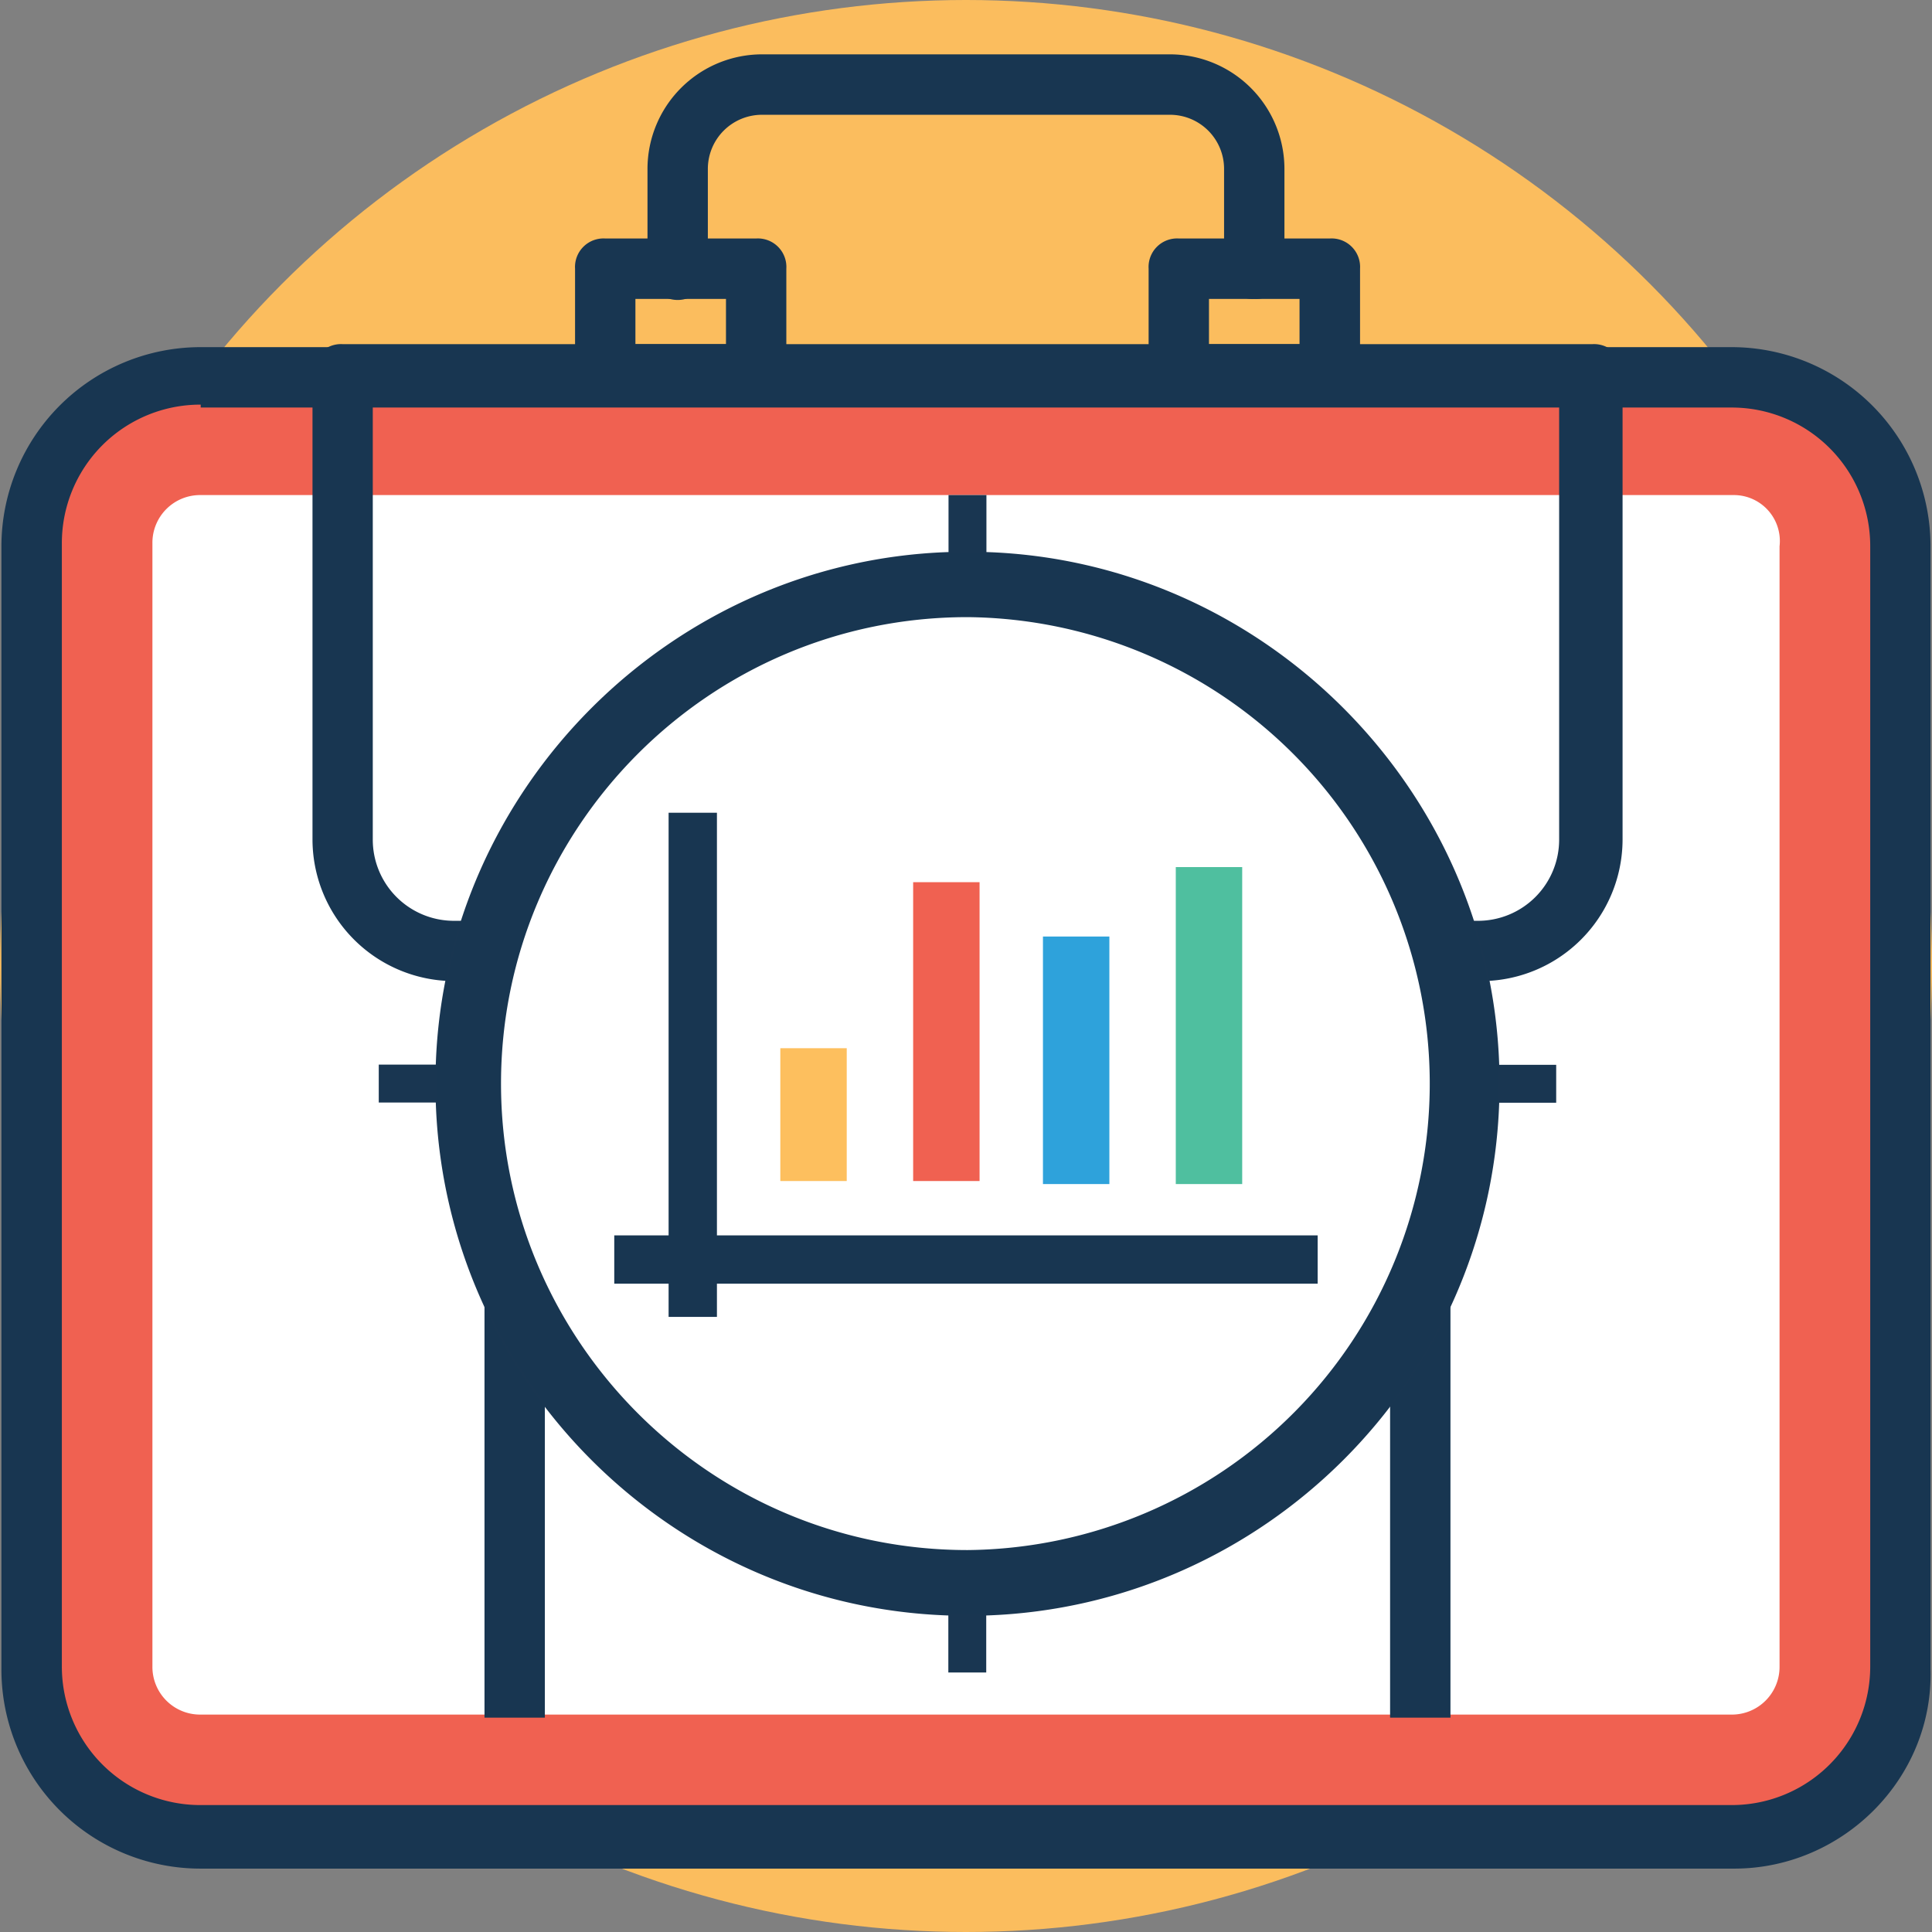 <svg xmlns="http://www.w3.org/2000/svg" viewBox="0 0 504.12 504.12"><rect x="0" y="0" width="504.12" height="504.12" fill="#808080" stroke="none"/><defs><style>.cls-1{fill:#fbbd5e;}.cls-2{fill:#f06151;}.cls-3{fill:#183651;}.cls-4{fill:#fff;}.cls-5{fill:#d3d7da;}.cls-6{fill:#193651;}.cls-7{fill:#fdbf5e;}.cls-8{fill:#2ea2db;}.cls-9{fill:#4fbf9f;}</style></defs><title>Портфель</title><g id="Layer_2" data-name="Layer 2"><g id="Capa_1" data-name="Capa 1"><circle class="cls-1" cx="252.06" cy="252.06" r="252.06"/><path class="cls-2" d="M452.52,97.67H52.37A44,44,0,0,0,8.26,141.79v293a44,44,0,0,0,44.11,44.11H451.73a44,44,0,0,0,44.11-44.11V142.57A43.09,43.09,0,0,0,452.52,97.67Z"/><path class="cls-3" d="M452.52,487.58H52.37a51.94,51.94,0,0,1-52-52v-293a52,52,0,0,1,52-52H451.73a51.94,51.94,0,0,1,52,52v293C504.51,464,480.88,487.58,452.52,487.58Zm-400.15-382a36.13,36.13,0,0,0-36.23,36.24v293A36.13,36.13,0,0,0,52.37,471H451.73A36.14,36.14,0,0,0,488,434.81V142.57a36.14,36.14,0,0,0-36.24-36.23H52.37Z"/><path class="cls-4" d="M452.52,129.18H52.37a12.44,12.44,0,0,0-12.6,12.61v293a12.44,12.44,0,0,0,12.6,12.6H451.73a12.44,12.44,0,0,0,12.61-12.6V142.57A12,12,0,0,0,452.52,129.18Z"/><path class="cls-3" d="M386.35,256H118.54a37,37,0,0,1-37-37V97.67a7.44,7.44,0,0,1,7.87-7.87H415.5a7.45,7.45,0,0,1,7.88,7.87V219A37,37,0,0,1,386.35,256ZM97.27,105.55V219a21.18,21.18,0,0,0,21.27,21.27h267A21.18,21.18,0,0,0,406.83,219V105.55Z"/><rect class="cls-3" x="205.18" y="153.6" width="15.75" height="15.75"/><rect class="cls-3" x="244.57" y="153.6" width="15.75" height="15.75"/><rect class="cls-3" x="283.95" y="153.6" width="15.75" height="15.75"/><rect class="cls-3" x="362.72" y="248.12" width="15.75" height="200.07"/><rect class="cls-3" x="126.42" y="248.12" width="15.75" height="200.07"/><path class="cls-3" d="M327.28,78a7.44,7.44,0,0,1-7.88-7.87v-26a14.12,14.12,0,0,0-14.18-14.18H198.88A14.13,14.13,0,0,0,184.7,44.11v26a7.88,7.88,0,1,1-15.75,0v-26a29.92,29.92,0,0,1,29.93-29.93H305.22a29.92,29.92,0,0,1,29.93,29.93v26A7.44,7.44,0,0,1,327.28,78Z"/><path class="cls-3" d="M347,105.55H307.58a7.44,7.44,0,0,1-7.87-7.88V70.11a7.44,7.44,0,0,1,7.87-7.88H347a7.44,7.44,0,0,1,7.88,7.88V97.67A7.44,7.44,0,0,1,347,105.55ZM315.46,89.8h23.63V78H315.46Z"/><path class="cls-3" d="M197.31,105.55H157.92a7.44,7.44,0,0,1-7.87-7.88V70.11a7.44,7.44,0,0,1,7.87-7.88h39.39a7.44,7.44,0,0,1,7.87,7.88V97.67A7.89,7.89,0,0,1,197.31,105.55ZM165.8,89.8h23.63V78H165.8Z"/><path class="cls-5" d="M252.42,411.12A128.35,128.35,0,1,1,380.77,282.77,128.38,128.38,0,0,1,252.42,411.12Z"/><path class="cls-6" d="M391.19,277.79c-2.49-72.33-61.46-131.3-133.8-133.74V129.18H247.5v14.87c-72.39,2.44-131.36,61.41-133.79,133.74H98.83v9.9h14.88c2.43,72.39,60.93,131.36,133.74,133.84V436.4h9.89V421.53c72.39-2.48,131.36-61,133.85-133.79h14.87v-9.9H391.19v0ZM247.45,154v29.74a100.43,100.43,0,0,0-94.16,94.15H123.6C126.09,210.9,180.55,156.44,247.45,154ZM247,411.12c-66.38-2-120.89-56.48-123.38-123.38h29.75A98.72,98.72,0,0,0,247,381.37Zm.47-63.94v24.3c-45.08-2.49-81.25-38.66-84.26-83.74H188v-9.9H163.19a89,89,0,0,1,84.26-83.73v24.3h9.89v-24.3a88.9,88.9,0,0,1,83.74,83.73h-24.3v9.9h24.3a88.91,88.91,0,0,1-83.74,83.74v-24.3Zm9.94,64.4V381.84A98.74,98.74,0,0,0,351,288.21h29.74C378.75,354.64,324.29,409.1,257.39,411.58Zm94.16-133.79c-3-50.52-43.58-91.2-94.16-93.63V154c66.9,2.49,121.41,57,123.9,123.89H351.55v0Z"/><circle class="cls-4" cx="252.45" cy="282.74" r="122.88"/><path class="cls-3" d="M252.45,421.13c-76.7,0-138.39-62.53-138.39-138.39,0-76.7,62.52-138.39,138.39-138.39,76.69,0,138.38,62.53,138.38,138.39A138,138,0,0,1,252.45,421.13Zm0-260.1c-67.53,0-121.72,55-121.72,121.71s54.19,121.72,121.72,121.72a121.72,121.72,0,0,0,0-243.43Z"/><polygon class="cls-3" points="343.82 322.35 187.07 322.35 187.07 212.07 174.46 212.07 174.46 322.35 160.28 322.35 160.28 334.95 174.46 334.95 174.46 343.62 187.07 343.62 187.07 334.95 343.82 334.95 343.82 322.35"/><rect class="cls-7" x="203.61" y="273.51" width="17.33" height="34.66"/><rect class="cls-2" x="238.27" y="230.19" width="17.33" height="77.98"/><rect class="cls-8" x="272.14" y="244.37" width="17.33" height="64.59"/><rect class="cls-9" x="306.8" y="226.25" width="17.33" height="82.71"/></g></g></svg>